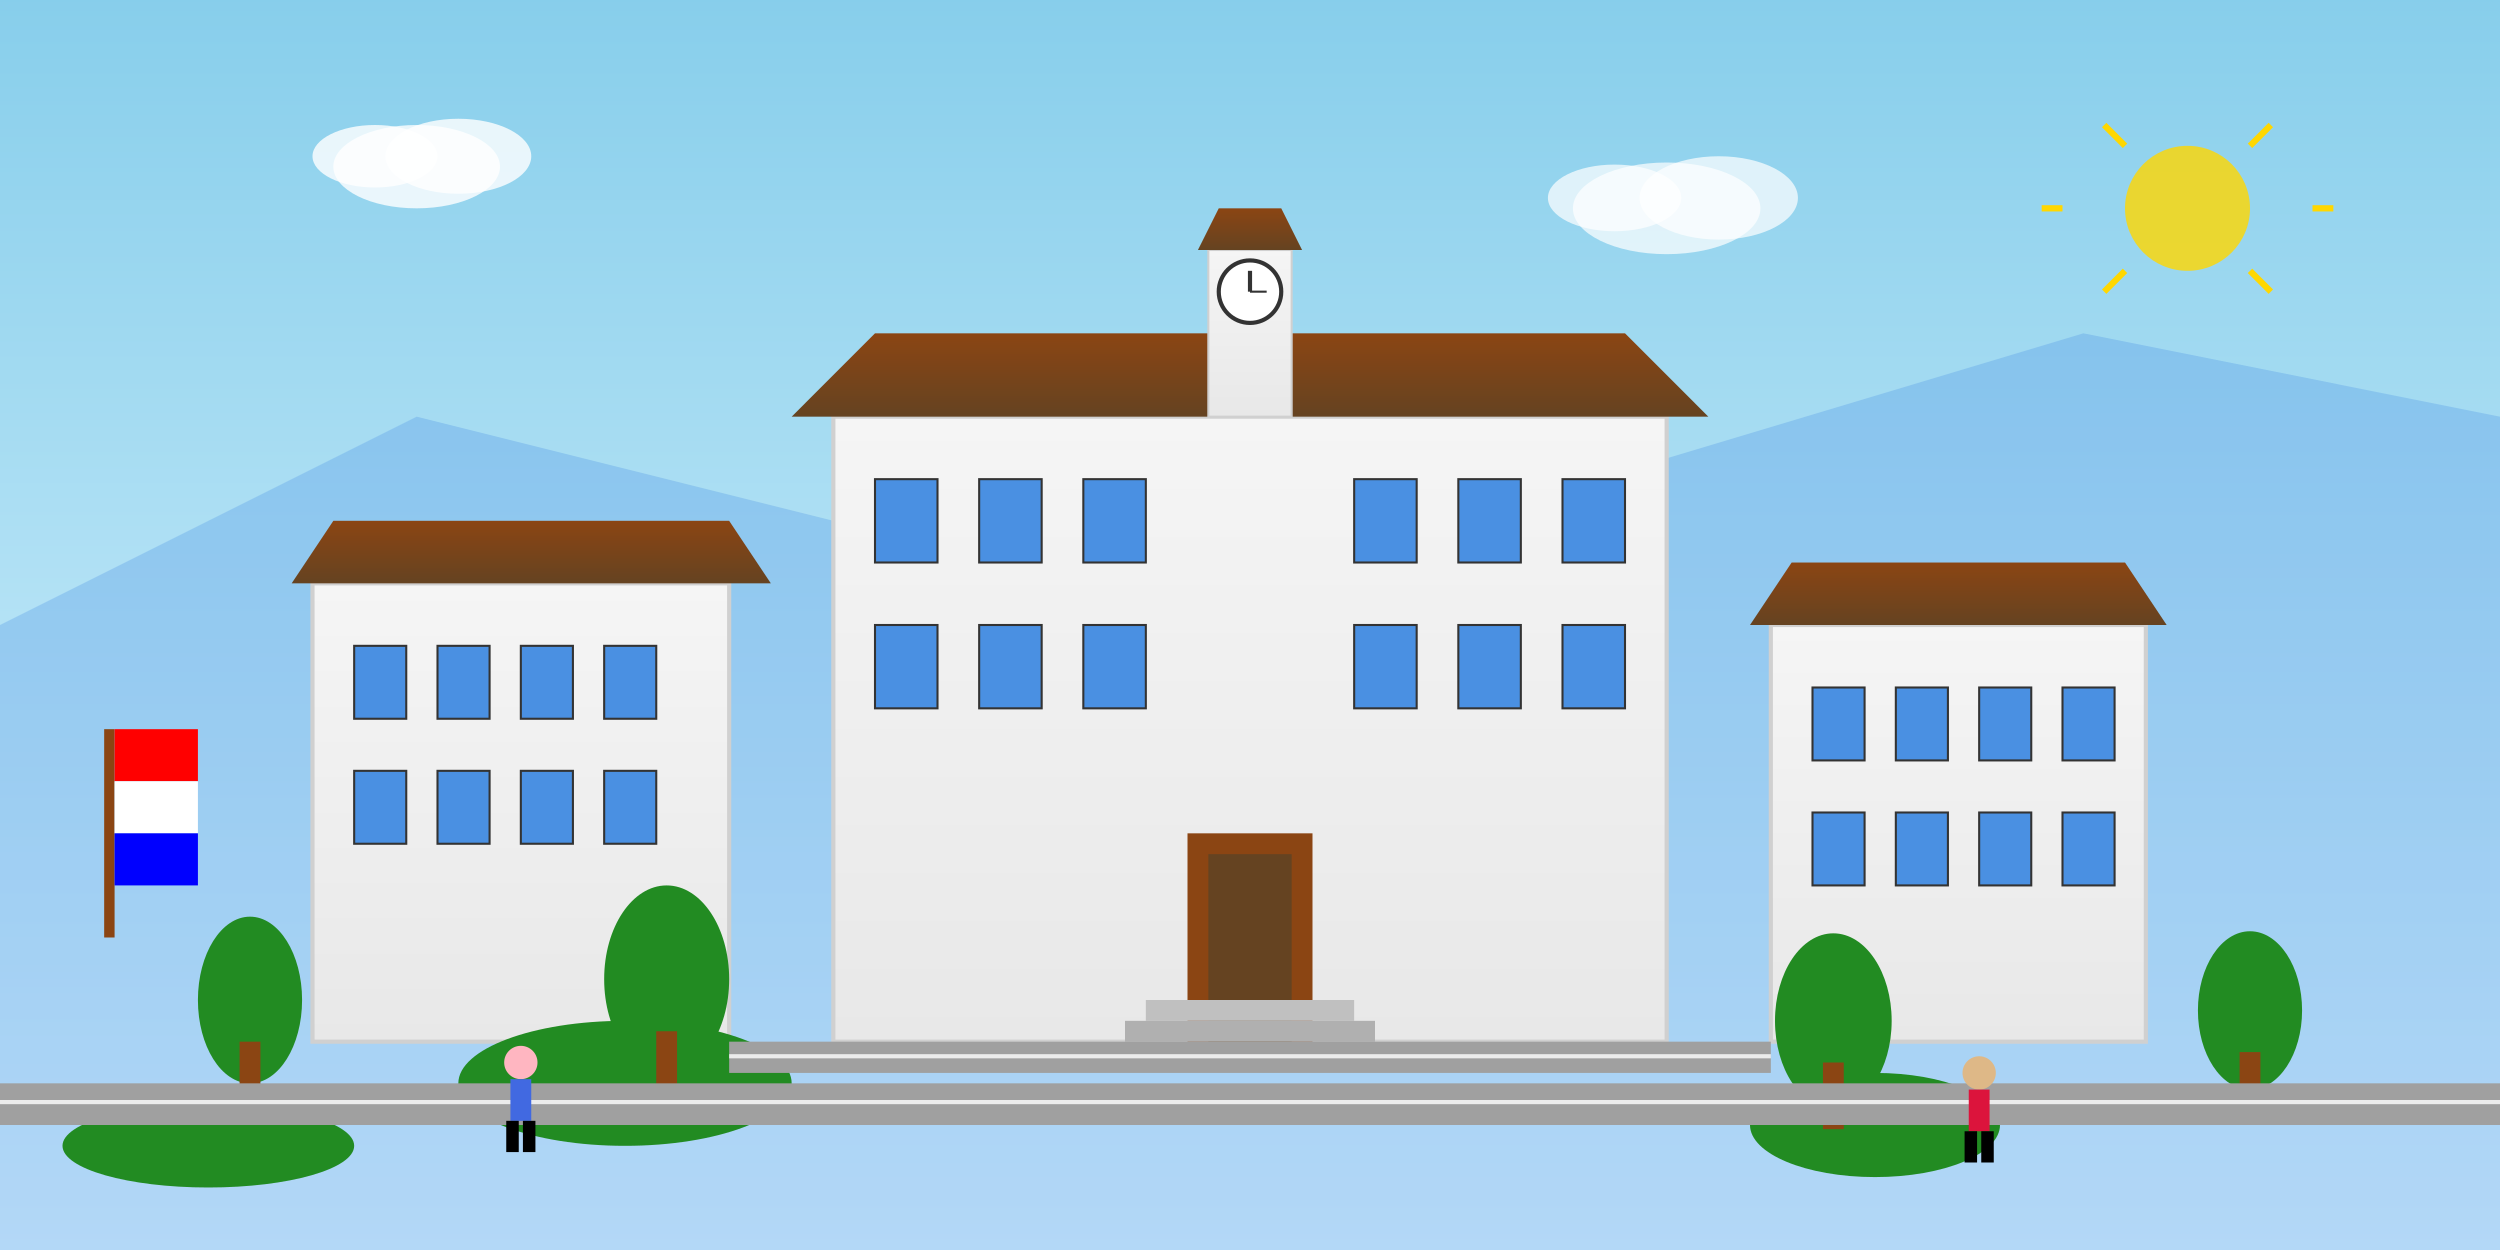 <svg viewBox="0 0 1200 600" xmlns="http://www.w3.org/2000/svg">
  <rect x="0" y="0" width="1200" height="600" fill="#808080" stroke="none"/>
  <!-- Cielo con gradiente -->
  <defs>
    <linearGradient id="skyGradient" x1="0%" y1="0%" x2="0%" y2="100%">
      <stop offset="0%" style="stop-color:#87CEEB;stop-opacity:1" />
      <stop offset="100%" style="stop-color:#E0F6FF;stop-opacity:1" />
    </linearGradient>
    <linearGradient id="buildingGradient" x1="0%" y1="0%" x2="0%" y2="100%">
      <stop offset="0%" style="stop-color:#F5F5F5;stop-opacity:1" />
      <stop offset="100%" style="stop-color:#E8E8E8;stop-opacity:1" />
    </linearGradient>
    <linearGradient id="roofGradient" x1="0%" y1="0%" x2="0%" y2="100%">
      <stop offset="0%" style="stop-color:#8B4513;stop-opacity:1" />
      <stop offset="100%" style="stop-color:#654321;stop-opacity:1" />
    </linearGradient>
  </defs>
  
  <!-- Fondo del cielo -->
  <rect width="1200" height="600" fill="url(#skyGradient)"/>
  
  <!-- Nubes -->
  <ellipse cx="200" cy="80" rx="40" ry="20" fill="white" opacity="0.8"/>
  <ellipse cx="220" cy="75" rx="35" ry="18" fill="white" opacity="0.8"/>
  <ellipse cx="180" cy="75" rx="30" ry="15" fill="white" opacity="0.8"/>
  
  <ellipse cx="800" cy="100" rx="45" ry="22" fill="white" opacity="0.7"/>
  <ellipse cx="825" cy="95" rx="38" ry="20" fill="white" opacity="0.7"/>
  <ellipse cx="775" cy="95" rx="32" ry="16" fill="white" opacity="0.7"/>
  
  <!-- Montañas de fondo -->
  <polygon points="0,300 200,200 400,250 600,180 800,220 1000,160 1200,200 1200,600 0,600" fill="#4A90E2" opacity="0.3"/>
  
  <!-- Edificio principal del campus (centro) -->
  <rect x="400" y="200" width="400" height="300" fill="url(#buildingGradient)" stroke="#D0D0D0" stroke-width="2"/>
  
  <!-- Techo del edificio principal -->
  <polygon points="380,200 420,160 780,160 820,200" fill="url(#roofGradient)"/>
  
  <!-- Torre del reloj -->
  <rect x="580" y="120" width="40" height="80" fill="url(#buildingGradient)" stroke="#D0D0D0" stroke-width="1"/>
  <polygon points="575,120 585,100 615,100 625,120" fill="url(#roofGradient)"/>
  
  <!-- Reloj -->
  <circle cx="600" cy="140" r="15" fill="white" stroke="#333" stroke-width="2"/>
  <line x1="600" y1="140" x2="600" y2="130" stroke="#333" stroke-width="2"/>
  <line x1="600" y1="140" x2="608" y2="140" stroke="#333" stroke-width="1"/>
  
  <!-- Ventanas del edificio principal -->
  <rect x="420" y="230" width="30" height="40" fill="#4A90E2" stroke="#333" stroke-width="1"/>
  <rect x="470" y="230" width="30" height="40" fill="#4A90E2" stroke="#333" stroke-width="1"/>
  <rect x="520" y="230" width="30" height="40" fill="#4A90E2" stroke="#333" stroke-width="1"/>
  <rect x="650" y="230" width="30" height="40" fill="#4A90E2" stroke="#333" stroke-width="1"/>
  <rect x="700" y="230" width="30" height="40" fill="#4A90E2" stroke="#333" stroke-width="1"/>
  <rect x="750" y="230" width="30" height="40" fill="#4A90E2" stroke="#333" stroke-width="1"/>
  
  <rect x="420" y="300" width="30" height="40" fill="#4A90E2" stroke="#333" stroke-width="1"/>
  <rect x="470" y="300" width="30" height="40" fill="#4A90E2" stroke="#333" stroke-width="1"/>
  <rect x="520" y="300" width="30" height="40" fill="#4A90E2" stroke="#333" stroke-width="1"/>
  <rect x="650" y="300" width="30" height="40" fill="#4A90E2" stroke="#333" stroke-width="1"/>
  <rect x="700" y="300" width="30" height="40" fill="#4A90E2" stroke="#333" stroke-width="1"/>
  <rect x="750" y="300" width="30" height="40" fill="#4A90E2" stroke="#333" stroke-width="1"/>
  
  <!-- Entrada principal -->
  <rect x="570" y="400" width="60" height="100" fill="#8B4513"/>
  <rect x="580" y="410" width="40" height="90" fill="#654321"/>
  
  <!-- Escalones -->
  <rect x="550" y="480" width="100" height="10" fill="#C0C0C0"/>
  <rect x="540" y="490" width="120" height="10" fill="#B0B0B0"/>
  
  <!-- Edificio lateral izquierdo -->
  <rect x="150" y="280" width="200" height="220" fill="url(#buildingGradient)" stroke="#D0D0D0" stroke-width="2"/>
  <polygon points="140,280 160,250 350,250 370,280" fill="url(#roofGradient)"/>
  
  <!-- Ventanas edificio izquierdo -->
  <rect x="170" y="310" width="25" height="35" fill="#4A90E2" stroke="#333" stroke-width="1"/>
  <rect x="210" y="310" width="25" height="35" fill="#4A90E2" stroke="#333" stroke-width="1"/>
  <rect x="250" y="310" width="25" height="35" fill="#4A90E2" stroke="#333" stroke-width="1"/>
  <rect x="290" y="310" width="25" height="35" fill="#4A90E2" stroke="#333" stroke-width="1"/>
  
  <rect x="170" y="370" width="25" height="35" fill="#4A90E2" stroke="#333" stroke-width="1"/>
  <rect x="210" y="370" width="25" height="35" fill="#4A90E2" stroke="#333" stroke-width="1"/>
  <rect x="250" y="370" width="25" height="35" fill="#4A90E2" stroke="#333" stroke-width="1"/>
  <rect x="290" y="370" width="25" height="35" fill="#4A90E2" stroke="#333" stroke-width="1"/>
  
  <!-- Edificio lateral derecho -->
  <rect x="850" y="300" width="180" height="200" fill="url(#buildingGradient)" stroke="#D0D0D0" stroke-width="2"/>
  <polygon points="840,300 860,270 1020,270 1040,300" fill="url(#roofGradient)"/>
  
  <!-- Ventanas edificio derecho -->
  <rect x="870" y="330" width="25" height="35" fill="#4A90E2" stroke="#333" stroke-width="1"/>
  <rect x="910" y="330" width="25" height="35" fill="#4A90E2" stroke="#333" stroke-width="1"/>
  <rect x="950" y="330" width="25" height="35" fill="#4A90E2" stroke="#333" stroke-width="1"/>
  <rect x="990" y="330" width="25" height="35" fill="#4A90E2" stroke="#333" stroke-width="1"/>
  
  <rect x="870" y="390" width="25" height="35" fill="#4A90E2" stroke="#333" stroke-width="1"/>
  <rect x="910" y="390" width="25" height="35" fill="#4A90E2" stroke="#333" stroke-width="1"/>
  <rect x="950" y="390" width="25" height="35" fill="#4A90E2" stroke="#333" stroke-width="1"/>
  <rect x="990" y="390" width="25" height="35" fill="#4A90E2" stroke="#333" stroke-width="1"/>
  
  <!-- Áreas verdes y jardines -->
  <ellipse cx="300" cy="520" rx="80" ry="30" fill="#228B22"/>
  <ellipse cx="900" cy="540" rx="60" ry="25" fill="#228B22"/>
  <ellipse cx="100" cy="550" rx="70" ry="20" fill="#228B22"/>
  
  <!-- Árboles -->
  <ellipse cx="120" cy="480" rx="25" ry="40" fill="#228B22"/>
  <rect x="115" y="500" width="10" height="30" fill="#8B4513"/>
  
  <ellipse cx="320" cy="470" rx="30" ry="45" fill="#228B22"/>
  <rect x="315" y="495" width="10" height="35" fill="#8B4513"/>
  
  <ellipse cx="880" cy="490" rx="28" ry="42" fill="#228B22"/>
  <rect x="875" y="510" width="10" height="32" fill="#8B4513"/>
  
  <ellipse cx="1080" cy="485" rx="25" ry="38" fill="#228B22"/>
  <rect x="1075" y="505" width="10" height="30" fill="#8B4513"/>
  
  <!-- Caminos y senderos -->
  <rect x="0" y="520" width="1200" height="20" fill="#A0A0A0"/>
  <rect x="350" y="500" width="500" height="15" fill="#A0A0A0"/>
  
  <!-- Líneas del camino -->
  <rect x="0" y="528" width="1200" height="2" fill="white" opacity="0.8"/>
  <rect x="350" y="506" width="500" height="2" fill="white" opacity="0.8"/>
  
  <!-- Estudiantes (figuras simples) -->
  <circle cx="250" cy="510" r="8" fill="#FFB6C1"/>
  <rect x="245" y="518" width="10" height="20" fill="#4169E1"/>
  <rect x="243" y="538" width="6" height="15" fill="#000"/>
  <rect x="251" y="538" width="6" height="15" fill="#000"/>
  
  <circle cx="950" cy="515" r="8" fill="#DEB887"/>
  <rect x="945" y="523" width="10" height="20" fill="#DC143C"/>
  <rect x="943" y="543" width="6" height="15" fill="#000"/>
  <rect x="951" y="543" width="6" height="15" fill="#000"/>
  
  <!-- Bandera de la universidad -->
  <rect x="50" y="350" width="5" height="100" fill="#8B4513"/>
  <rect x="55" y="350" width="40" height="25" fill="#FF0000"/>
  <rect x="55" y="375" width="40" height="25" fill="#FFFFFF"/>
  <rect x="55" y="400" width="40" height="25" fill="#0000FF"/>
  
  <!-- Sol -->
  <circle cx="1050" cy="100" r="30" fill="#FFD700" opacity="0.8"/>
  <line x1="1020" y1="70" x2="1010" y2="60" stroke="#FFD700" stroke-width="3"/>
  <line x1="1080" y1="70" x2="1090" y2="60" stroke="#FFD700" stroke-width="3"/>
  <line x1="1020" y1="130" x2="1010" y2="140" stroke="#FFD700" stroke-width="3"/>
  <line x1="1080" y1="130" x2="1090" y2="140" stroke="#FFD700" stroke-width="3"/>
  <line x1="990" y1="100" x2="980" y2="100" stroke="#FFD700" stroke-width="3"/>
  <line x1="1110" y1="100" x2="1120" y2="100" stroke="#FFD700" stroke-width="3"/>
</svg>